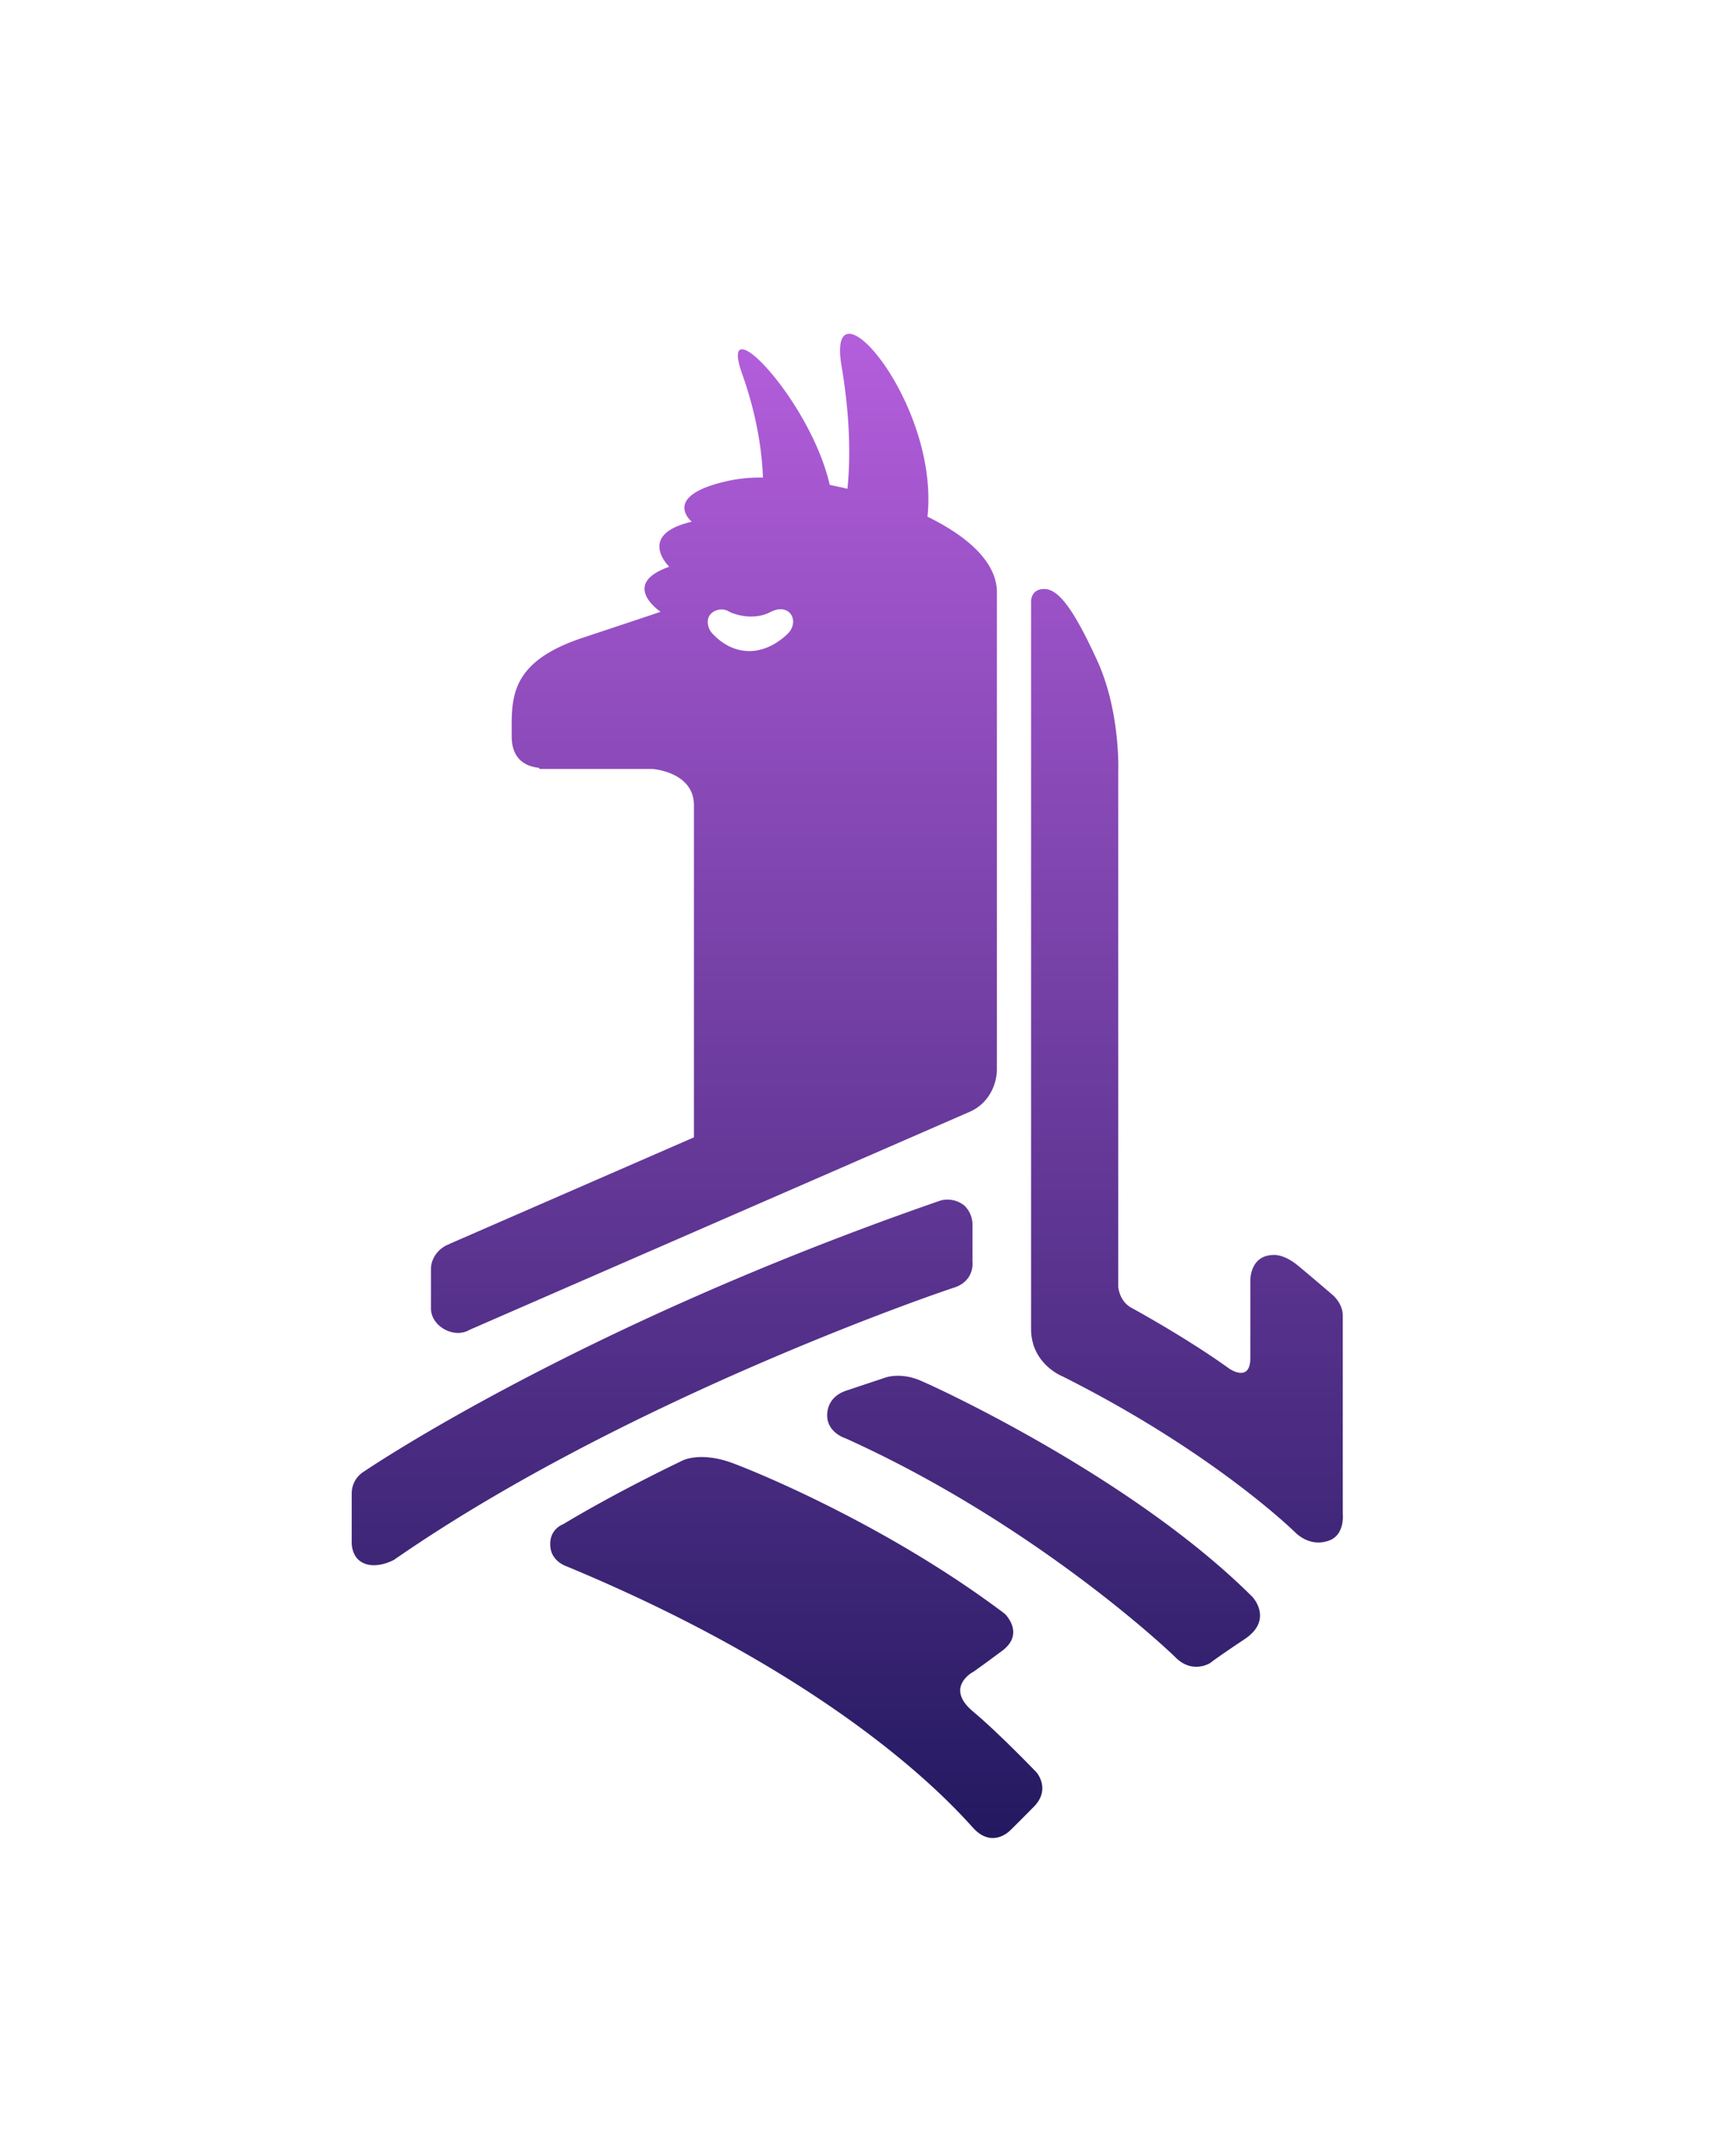 <svg xmlns="http://www.w3.org/2000/svg" xmlns:xlink="http://www.w3.org/1999/xlink" id="LlamaEdge_" width="824" height="1024" data-name="LlamaEdge" viewBox="0 0 1024 1024"><defs><style>.cls-1{fill:transparent}.cls-2{fill-rule:evenodd;fill:url(#linear-gradient)}</style><linearGradient id="linear-gradient" x1="500.375" x2="500.375" y1="960.656" y2="72.75" gradientUnits="userSpaceOnUse"><stop offset="0" stop-color="#231960"/><stop offset="1" stop-color="#b45edc"/></linearGradient></defs><rect id="shape_1" width="2982" height="1024" class="cls-1" data-name="shape 1"/><path id="shape_2" d="M785.164,784.959c-9.128,3.508-16.527-1.019-20.279-4.68s-50.957-48.689-137.271-92.034c0,0-18.719-7.2-18.719-28.078V231.2s-0.563-7.8,7.8-7.8,17.314,11.839,31.2,42.117,12.479,65.516,12.479,65.516v304.18s0.475,8.485,7.8,12.479,35.872,20.079,57.717,35.878c0,0,12.479,8.7,12.479-6.24V632.089s-0.685-15.6,14.039-15.6c0,0,5.9-.472,14.039,6.24s20.279,17.159,20.279,17.159,6.239,4.887,6.239,12.479V769.36S794.291,781.451,785.164,784.959ZM572.662,531.99L277.334,660.676a13.073,13.073,0,0,1-2.9,1.264l-0.446.194-0.034-.067a13.819,13.819,0,0,1-3.478.452c-7.966,0-15.974-6.433-15.974-14.4v-23.4c0-6.5,4.821-12.6,10.919-14.627v-0.113L409.8,547.071V351.107c0-19.886-24.538-21.471-24.538-21.471H318.8l-0.731-.731c-6.362-.645-15.883-4.015-15.883-18.439,0-21.656-2.362-43.6,41.919-58.278s46.009-15.336,46.009-15.336-24.438-16.237,5.112-26.583c0,0-19.671-18.957,13.291-26.582,0,0-19.338-15.8,23.515-24.538a92.827,92.827,0,0,1,18.522-1.532c-0.594-15.779-3.569-36.724-12.3-61.256-14.829-41.644,40.074,14.869,51.759,65.605q5.192,1.026,10.44,2.277c1.649-16.219,1.93-40.371-3.468-72.363-9.388-55.647,57.957,21.185,50.735,88.838,23.676,11.546,41,26.857,41,44.632q0,6.114-.006,11.776c0,0.165.006,0.327,0.006,0.493V501.4c0,1.674-.031,2.928,0,5.112C588.713,517.125,582.975,527.5,572.662,531.99ZM569.6,587.442a15.552,15.552,0,0,1,4.68,10.919V620.2s1.67,11.552-10.92,15.6c-11.92,3.832-195.643,67-330.7,160.669,0,0-10.578,5.936-18.718,1.56-6.878-3.7-6.24-12.479-6.24-12.479V757.471a15.138,15.138,0,0,1,6.24-12.479s125.035-85.8,341.617-160.67A15.8,15.8,0,0,1,569.6,587.442ZM332.876,775.272s26.465-16.373,70.2-37.437c0,0,10.586-5.535,29.638,1.56s94.321,38.859,160.669,88.914c0,0,12.176,11.6-1.56,21.838s-17.158,12.479-17.158,12.479-17.155,9.034,0,23.4C590.075,898.933,612.1,921.9,612.1,921.9s8.659,9.915-1.56,20.279S596.5,956.22,596.5,956.22s-10.417,10.956-21.838-1.56S498.115,868.1,334.435,800.231c0,0-8.315-2.652-9.359-10.92C324.086,781.471,328.275,777.164,332.876,775.272Zm155.609-64.546c0.13-4.955,2.577-11.092,10.92-14.039l23.4-7.8s8.651-3.256,20.279,1.56S669.97,748.79,739.629,818.359c0,0,12.674,13.4-4.68,24.959s-20.279,14.039-20.279,14.039-10.353,6.661-20.278-3.12S606.468,773.1,499.405,724.766C499.405,724.766,488.205,721.452,488.485,710.726ZM431,237s12.37,5.979,24,0,17.548,5.81,10,13c-4.277,4.074-11.74,9.46-21,10-7.081.413-15.407-2.012-23-10a10.148,10.148,0,0,1-3-8C418.469,236.437,425.949,233.521,431,237Z" class="cls-2" data-name="shape 2"/></svg>